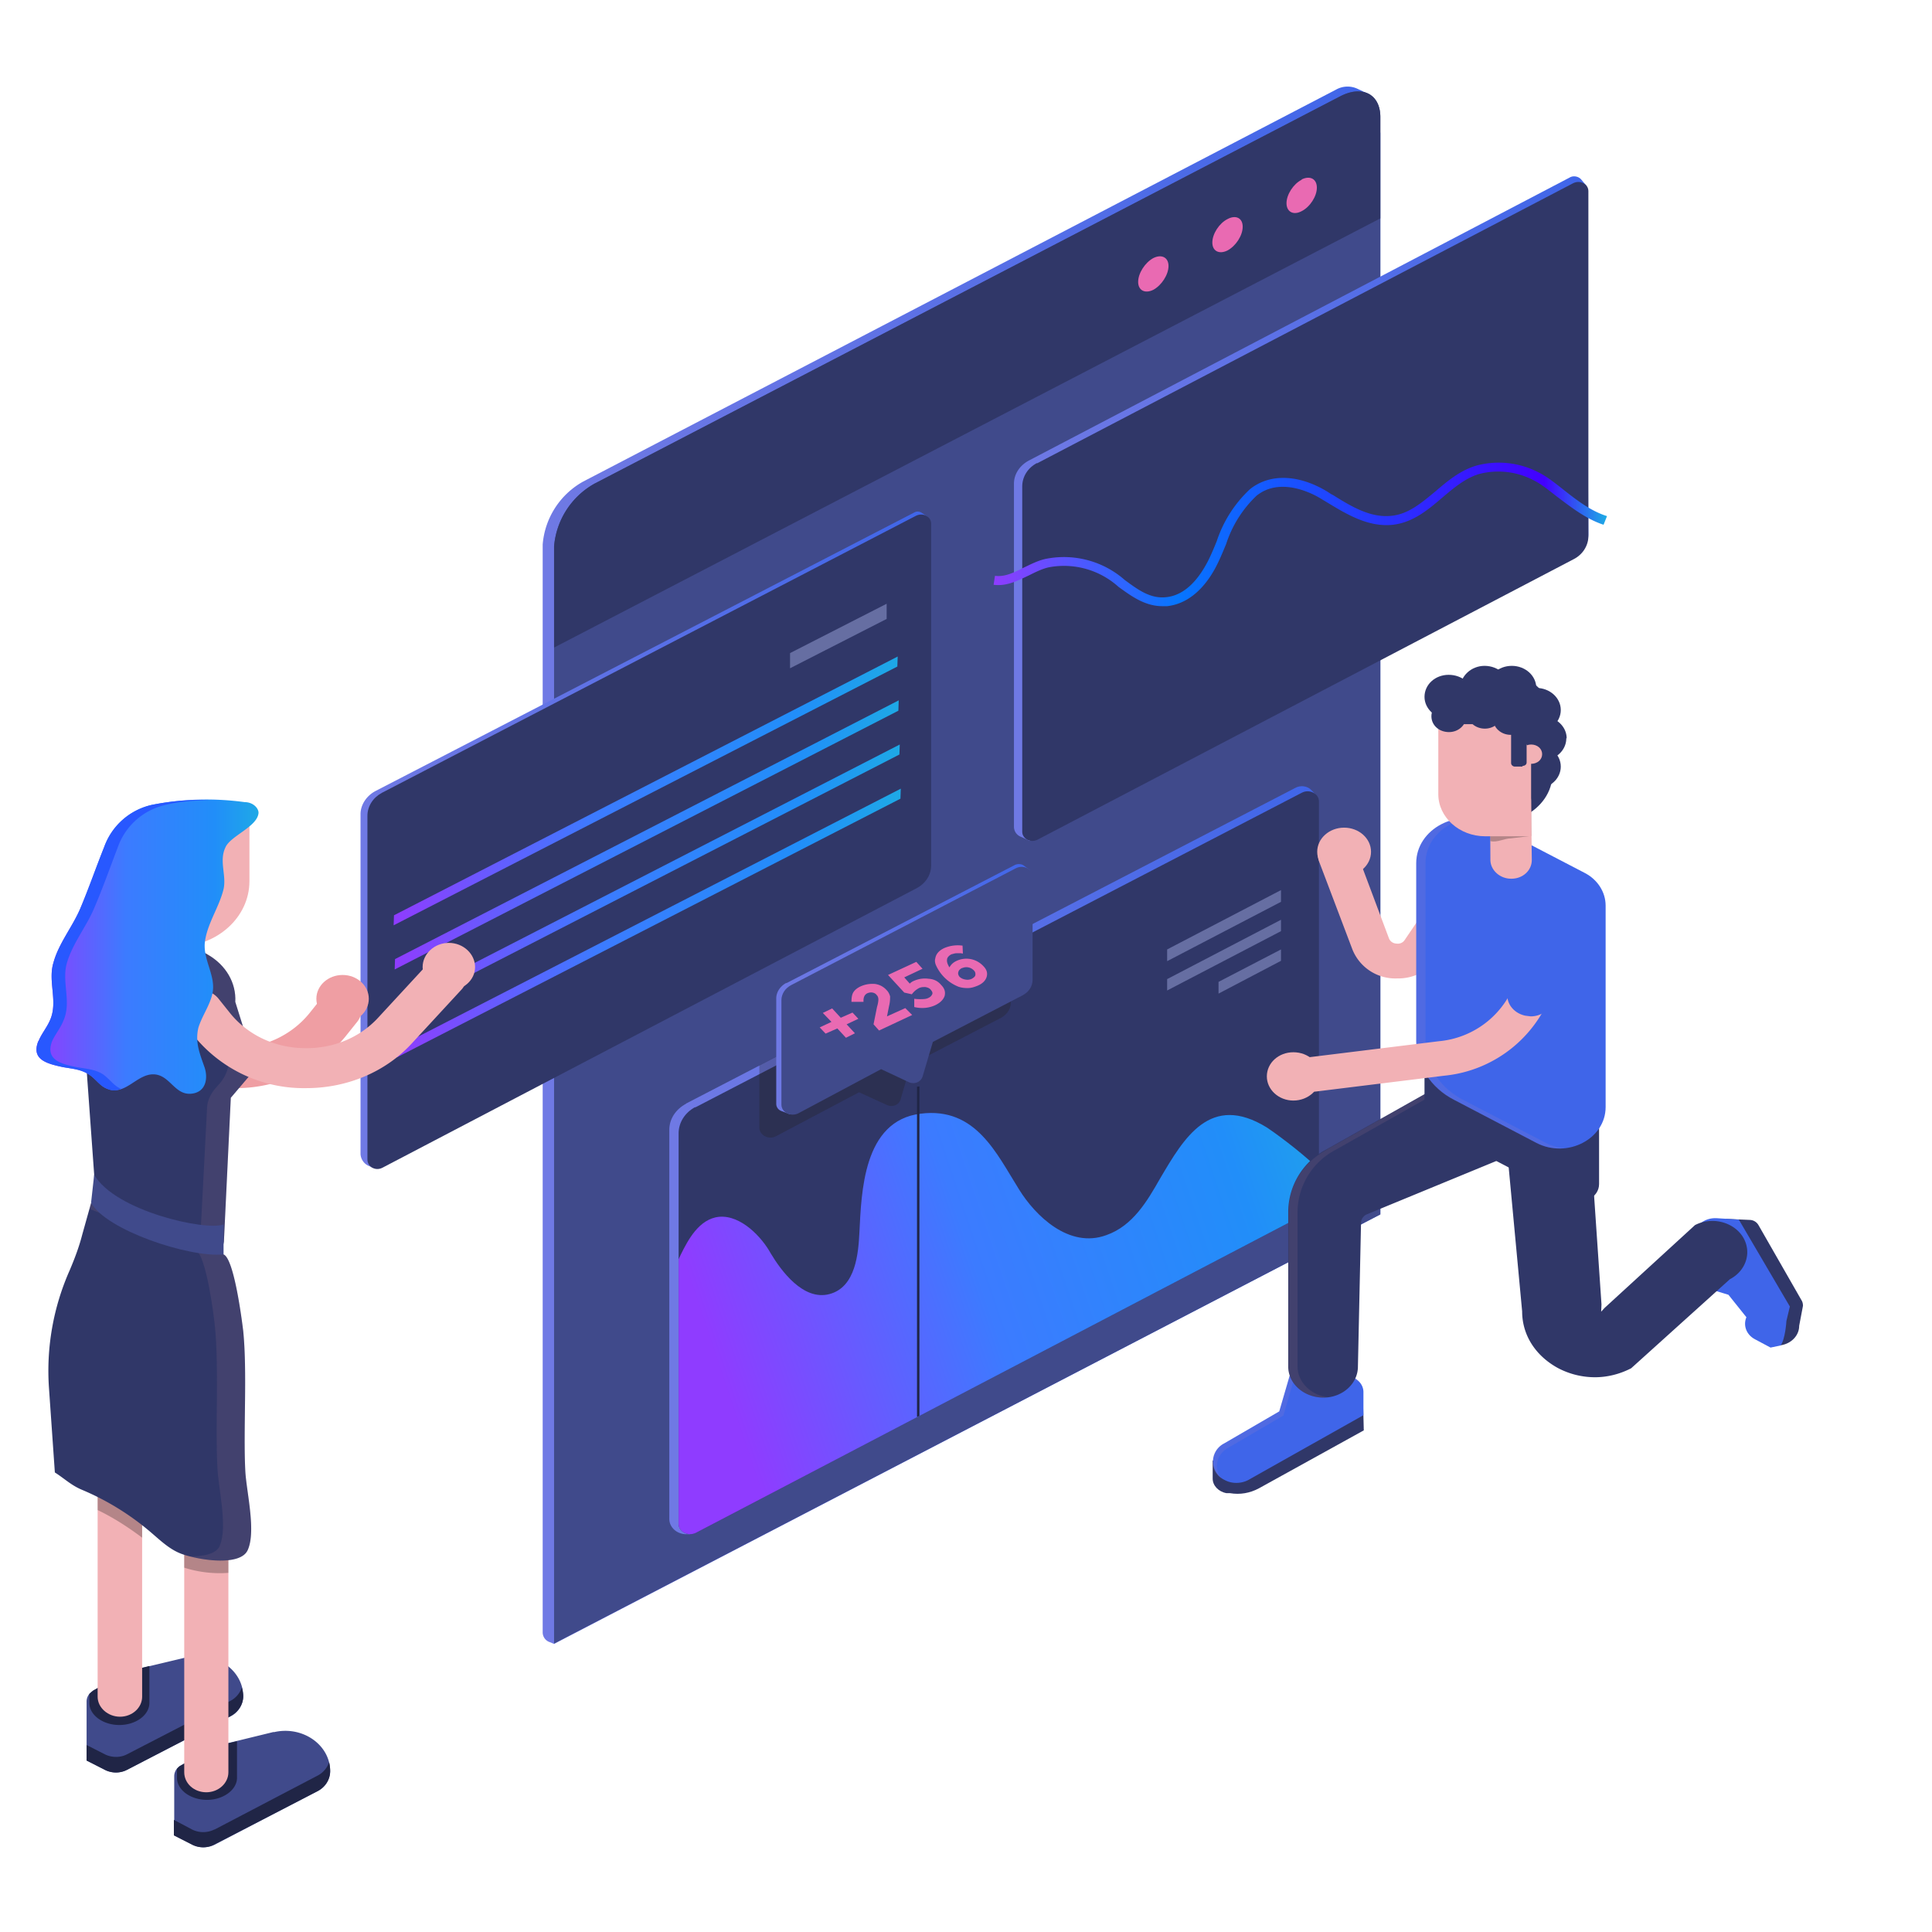 <svg xmlns="http://www.w3.org/2000/svg" xmlns:svgjs="http://svgjs.com/svgjs" xmlns:xlink="http://www.w3.org/1999/xlink" width="288" height="288"><svg xmlns="http://www.w3.org/2000/svg" width="288" height="288" baseProfile="basic" viewBox="0 0 560 520"><linearGradient id="a" x1="-555.4" x2="-116.8" y1="230.8" y2="230.8" gradientTransform="matrix(-.553 0 0 1 92.7 0)" gradientUnits="userSpaceOnUse"><stop class="stopColor3f65e9 svgShape" offset="0" stop-color="#3f65e9"/><stop class="stopColor4568e8 svgShape" offset=".1" stop-color="#4568e8"/><stop class="stopColor6474e5 svgShape" offset=".7" stop-color="#6474e5"/><stop class="stopColor6f79e4 svgShape" offset="1" stop-color="#6f79e4"/></linearGradient><path fill="url(#a)" d="M400.1 18.5l-2.2-7.3-.7-3.7-3.8-1.8a6.8 6.8 0 0 0-6 .2L169 119.6a23 23 0 0 0-11.7 18.2v315.4a3 3 0 0 0 2.1 2.8l1.2.5L400.1 332V18.5z"/><path fill="#404a8b" d="M400.1 14c0-6.7-5.2-9.4-11.6-6.1L172.3 120.2a23 23 0 0 0-11.7 18.2v318L400.1 332V14z" class="color404A8B svgShape"/><path fill="#303768" d="M172.3 120.2L388.5 7.9c6.4-3.3 11.6-.6 11.6 6v29.4L160.6 167.7v-29.3a23 23 0 0 1 11.7-18.2z" class="color303768 svgShape"/><path fill="#e96ab2" d="M377.3 32c2.5-1.2 4.4-.1 4.4 2.4s-2 5.6-4.4 6.8c-2.4 1.3-4.4.2-4.4-2.3s2-5.6 4.4-6.8zM355.8 43.5c2.4-1.3 4.4-.3 4.4 2.2 0 2.6-2 5.6-4.4 6.9-2.4 1.2-4.4.2-4.4-2.3s2-5.6 4.4-6.8zM334.3 54.8c2.4-1.2 4.4-.2 4.4 2.3s-2 5.6-4.4 6.9c-2.4 1.2-4.4.2-4.4-2.3s2-5.6 4.4-6.9z" class="colorE96AB2 svgShape"/><linearGradient id="b" x1="-664.2" x2="-363.6" y1="127.4" y2="127.4" gradientTransform="matrix(-.553 0 0 1 92.7 0)" gradientUnits="userSpaceOnUse"><stop class="stopColor3f65e9 svgShape" offset="0" stop-color="#3f65e9"/><stop class="stopColor4568e8 svgShape" offset=".1" stop-color="#4568e8"/><stop class="stopColor6474e5 svgShape" offset=".7" stop-color="#6474e5"/><stop class="stopColor6f79e4 svgShape" offset="1" stop-color="#6f79e4"/></linearGradient><path fill="url(#b)" d="M298.2 113.5l156.7-82c1.1-.7 2.6-.4 3.4.5l1.5 1.8.6 101c0 2.8-1.7 5.4-4.3 6.8l-157.7 82.1-2.6-1.2a3.1 3.1 0 0 1-1.9-2.8v-99.5c0-2.8 1.7-5.3 4.3-6.7z"/><path fill="#303768" d="M300.6 114.3L456 33.1c2-1 4.4.2 4.4 2.3v100c0 2.8-1.7 5.4-4.3 6.7l-155.4 81.3c-2 1-4.4-.3-4.4-2.3V121c0-2.8 1.6-5.4 4.3-6.8z" class="color303768 svgShape"/><linearGradient id="c" x1="-674" x2="-352.9" y1="134.9" y2="134.9" gradientTransform="matrix(-.553 0 0 1 92.7 0)" gradientUnits="userSpaceOnUse"><stop class="stopColored956e svgShape" offset="0" stop-color="#1ea9e6"/><stop class="stopColorec8f77 svgShape" offset=".1" stop-color="#4300ff"/><stop class="stopColorea74a2 svgShape" offset=".7" stop-color="#0676ff"/><stop class="stopColore96ab2 svgShape" offset="1" stop-color="#8f3cff"/></linearGradient><path fill="url(#c)" d="M337 155.7h1.3c7.3-.8 12-7 14.5-12.1 1-2 1.8-4 2.6-5.9a33.6 33.6 0 0 1 8.8-14c6.8-5.5 16-.8 18.6.8l2 1.2c5.6 3.4 11.9 7.2 19 6.4 5.8-.7 10.1-4.3 14.3-7.9 3.2-2.7 6.6-5.6 10.6-6.8a22 22 0 0 1 16 1.9c2 1 4.1 2.7 6.4 4.5 4 3 8.5 6.6 13.7 8.3l1-2.5c-4.8-1.5-9-4.8-12.8-7.8-2.4-1.9-4.7-3.7-6.9-4.8a25 25 0 0 0-18.3-2c-4.6 1.4-8.2 4.4-11.7 7.4-4 3.3-7.8 6.6-12.7 7.1-6 .7-11.6-2.6-17-6-.7-.3-1.3-.8-2-1.2-8.3-4.9-16.5-5-22.1-.5a36 36 0 0 0-9.6 15c-.8 2-1.6 3.9-2.5 5.7-2.3 4.5-6.2 10-12.2 10.6-4.6.5-8.2-2.2-12-5a26.7 26.7 0 0 0-22.4-6.2c-2.4.4-4.7 1.6-6.8 2.6-2.8 1.4-5.5 2.8-8.4 2.4l-.4 2.6c3.8.5 7-1.2 10.2-2.7 2-1 4-2 6-2.4a23.6 23.6 0 0 1 20 5.7c3.6 2.6 7.6 5.6 12.7 5.6z"/><linearGradient id="d" x1="-318.4" x2="-21.5" y1="223.3" y2="223.3" gradientTransform="matrix(-.553 0 0 1 92.7 0)" gradientUnits="userSpaceOnUse"><stop class="stopColor3f65e9 svgShape" offset="0" stop-color="#3f65e9"/><stop class="stopColor4568e8 svgShape" offset=".1" stop-color="#4568e8"/><stop class="stopColor6474e5 svgShape" offset=".7" stop-color="#6474e5"/><stop class="stopColor6f79e4 svgShape" offset="1" stop-color="#6f79e4"/></linearGradient><path fill="url(#d)" d="M108.8 209.3l156.3-80.8a2 2 0 0 1 2 .1l1.8 1.2-1.4 101c0 2.7-3.4 5-6 6.3l-153.6 81.3-.9-.4a4 4 0 0 1-2.5-3.5V216c0-2.7 1.7-5.3 4.3-6.7z"/><path fill="#303768" d="M110.7 209.8l154.8-80.3c2-1 4.4.2 4.4 2.3v99c0 2.8-1.6 5.3-4.3 6.7l-154.8 81c-2 1-4.3-.3-4.3-2.4v-99.6c0-2.8 1.6-5.3 4.2-6.7z" class="color303768 svgShape"/><linearGradient id="e" x1="-302.7" x2="-38.8" y1="209.2" y2="209.2" gradientTransform="matrix(-.553 0 0 1 92.7 0)" gradientUnits="userSpaceOnUse"><stop class="stopColored956e svgShape" offset="0" stop-color="#1ea9e6"/><stop class="stopColorec8f78 svgShape" offset=".2" stop-color="#218ef9"/><stop class="stopColoreb7e92 svgShape" offset=".6" stop-color="#3c7bff"/><stop class="stopColore96ab2 svgShape" offset="1" stop-color="#8f3cff"/></linearGradient><path fill="url(#e)" d="M114.1 248.2l146-75 .1-2.9-146 75z"/><path fill="#666ea2" d="M229 173.7l28-14.3V155l-28 14.3z" class="color666EA2 svgShape"/><linearGradient id="f" x1="-303.2" x2="-39.3" y1="222" y2="222" gradientTransform="matrix(-.553 0 0 1 92.7 0)" gradientUnits="userSpaceOnUse"><stop class="stopColored956e svgShape" offset="0" stop-color="#1ea9e6"/><stop class="stopColorec8f78 svgShape" offset=".2" stop-color="#218ef9"/><stop class="stopColoreb7e92 svgShape" offset=".6" stop-color="#3c7bff"/><stop class="stopColore96ab2 svgShape" offset="1" stop-color="#8f3cff"/></linearGradient><path fill="url(#f)" d="M114.4 261l146-75 .1-3-146 75z"/><linearGradient id="g" x1="-303.8" x2="-39.9" y1="234.8" y2="234.8" gradientTransform="matrix(-.553 0 0 1 92.7 0)" gradientUnits="userSpaceOnUse"><stop class="stopColored956e svgShape" offset="0" stop-color="#1ea9e6"/><stop class="stopColorec8f78 svgShape" offset=".2" stop-color="#218ef9"/><stop class="stopColoreb7e92 svgShape" offset=".6" stop-color="#3c7bff"/><stop class="stopColore96ab2 svgShape" offset="1" stop-color="#8f3cff"/></linearGradient><path fill="url(#g)" d="M114.7 273.7l146-75 .1-2.9-146 75z"/><linearGradient id="h" x1="-304.3" x2="-40.4" y1="247.5" y2="247.5" gradientTransform="matrix(-.553 0 0 1 92.7 0)" gradientUnits="userSpaceOnUse"><stop class="stopColored956e svgShape" offset="0" stop-color="#1ea9e6"/><stop class="stopColorec8f78 svgShape" offset=".2" stop-color="#218ef9"/><stop class="stopColoreb7e92 svgShape" offset=".6" stop-color="#3c7bff"/><stop class="stopColore96ab2 svgShape" offset="1" stop-color="#8f3cff"/></linearGradient><path fill="url(#h)" d="M115 286.5l146-75 .1-2.9-146 75z"/><linearGradient id="i" x1="-521.5" x2="-182.9" y1="316.3" y2="316.3" gradientTransform="matrix(-.553 0 0 1 92.7 0)" gradientUnits="userSpaceOnUse"><stop class="stopColor3f65e9 svgShape" offset="0" stop-color="#3f65e9"/><stop class="stopColor4568e8 svgShape" offset=".1" stop-color="#4568e8"/><stop class="stopColor6474e5 svgShape" offset=".7" stop-color="#6474e5"/><stop class="stopColor6f79e4 svgShape" offset="1" stop-color="#6f79e4"/></linearGradient><path fill="url(#i)" d="M198.8 299.9l176.6-91.5c1.6-.9 3.6-.6 4.8.7l1.1 1.2-.8 111.4c0 3.1.2 5.8-2.8 7.4L200 424.7h-1.1c-2.7 0-4.9-2-4.9-4.4V307.5c0-3.2 1.9-6 4.9-7.6z"/><path fill="#303768" d="M201.5 301l175.8-91.2c2.2-1.2 5 .2 5 2.5v112.5c0 3.1-1.9 6-4.9 7.6l-175.7 91.9c-2.2 1.1-5-.3-5-2.6V308.5c0-3.1 1.8-6 4.8-7.6z" class="color303768 svgShape"/><path fill="#666ea2" d="M338.3 258.6l33-17.2V238l-33 17.2zM338.3 267.1l33-17.2v-3.3l-33 17.2zM353.2 268l18.1-9.5v-3.3l-18.1 9.4z" class="color666EA2 svgShape"/><linearGradient id="j" x1="-509.5" x2="-229.8" y1="241.9" y2="411" gradientTransform="matrix(-.553 0 0 1 92.7 0)" gradientUnits="userSpaceOnUse"><stop class="stopColored956e svgShape" offset="0" stop-color="#1ea9e6"/><stop class="stopColorec8f78 svgShape" offset=".2" stop-color="#218ef9"/><stop class="stopColoreb7e92 svgShape" offset=".6" stop-color="#3c7bff"/><stop class="stopColore96ab2 svgShape" offset="1" stop-color="#8f3cff"/></linearGradient><path fill="url(#j)" d="M197.4 343.5c2-4 5.2-10.2 11-10.8 6.4-.6 12.5 6 15 10.6 3 5 9.4 13.8 17 11.8 7.7-2 8.4-12 8.7-17.8.6-11.5 1-32.5 17.8-34.5 16-2 22 11.7 28.5 22 4.7 7.6 14.5 17.2 25.3 13.2 7.7-2.7 11.9-10 15.5-16.3 7-11.9 14.6-25 31-14.9 1.4.9 9.3 6.5 15 12v6c0 3.1-1.8 6-4.8 7.6l-175.7 91.9c-2.2 1.1-5-.3-5-2.6V345l.7-1.5z"/><path fill="#231f20" d="M293 251v19.6c0 1.9-1.2 3.6-3 4.5l-26 13.5-3 10.2c-.5 1.5-2.3 2.2-3.9 1.5l-8.1-3.7-24 12.7c-2.1 1.2-4.9-.2-4.9-2.5v-18l72.8-37.7z" class="color231F20 svgShape" opacity=".3"/><path fill="#202546" d="M266.5 390.4l-.7.3V295l.7-.1v95.5z" class="color202546 svgShape"/><linearGradient id="k" x1="-371.8" x2="-239.1" y1="266.7" y2="266.7" gradientTransform="matrix(-.553 0 0 1 92.7 0)" gradientUnits="userSpaceOnUse"><stop class="stopColor3f65e9 svgShape" offset="0" stop-color="#3f65e9"/><stop class="stopColor4568e8 svgShape" offset=".1" stop-color="#4568e8"/><stop class="stopColor6474e5 svgShape" offset=".7" stop-color="#6474e5"/><stop class="stopColor6f79e4 svgShape" offset="1" stop-color="#6f79e4"/></linearGradient><path fill="url(#k)" d="M227.9 265l66.3-34.3c.9-.4 2-.3 2.7.3l1.6 1.2-.6 31c0 1.9-3.2 3.8-5 4.7l-25.2 13.8L229 303l-2.6-1a2.2 2.2 0 0 1-1.4-2v-30.6c0-1.8 1.1-3.5 2.9-4.5z"/><path fill="#404a8b" d="M299.3 234.2V264c0 1.8-1 3.5-2.9 4.5l-26 13.5-3 10.1c-.5 1.5-2.3 2.3-3.9 1.6l-8.1-3.8-24 12.8c-2.2 1.1-4.9-.3-4.9-2.5v-30.3c0-1.8 1.1-3.5 2.9-4.4l65-33.8c2.2-1.2 5 .2 5 2.5z" class="color404A8B svgShape"/><path fill="#e96ab2" d="M245.2 280.8l-2.5-2.7-3.4 1.5-1.7-1.8 3.4-1.6-2.5-2.6 2.7-1.3 2.5 2.7 3.4-1.5 1.7 1.8-3.4 1.6 2.4 2.6-2.6 1.3zM254.6 269.7c0-.6-.2-1-.5-1.3-.3-.4-.7-.6-1.2-.7-.5-.1-1 0-1.5.2-.8.4-1.2 1.2-1.1 2.5h-3.5c0-1 .1-2 .5-2.7.4-.7 1.2-1.4 2.4-1.9s2.5-.7 3.9-.6c1.4.2 2.5.8 3.4 1.8.5.5.8 1.1 1 1.8 0 .6 0 1.6-.3 2.8l-.6 3 5.3-2.4 2 2-9.6 4.5-1.6-1.8 1-5c.3-1 .4-1.7.4-2.2zM265.6 258.8l1.8 2-5.3 2.5 1.6 1.8c.3-.3.7-.6 1.2-.8 1.4-.6 2.8-.8 4.3-.6 1.5.1 2.7.7 3.6 1.8 1 1 1.3 2 1 3.2-.4 1.1-1.3 2-2.8 2.7-1.8.8-3.8 1-6 .5v-2.4a12 12 0 0 0 2.3.1c.7 0 1.4-.1 1.9-.4a2 2 0 0 0 1-1c.2-.4 0-.8-.4-1.3s-1-.7-1.6-.8c-.7 0-1.3 0-2 .4s-1.3.9-1.9 1.7l-2.2-.5-4.7-5.1 8.2-3.8zM275.8 256.6c-.8.4-1.3 1-1.3 1.6-.1.6.2 1.4.7 2.2.5-.9 1.2-1.5 2.1-1.9a6.7 6.7 0 0 1 7.7 1.5c1 1 1.3 2 1 3.1s-1.2 2-2.6 2.6c-1 .4-1.9.7-2.9.7s-1.8-.1-2.7-.4a12 12 0 0 1-6.4-6c-.4-.8-.5-1.6-.3-2.2.2-1.3 1.1-2.3 2.6-3a10 10 0 0 1 5.3-.7l.1 2.3-.6-.1h-1.2c-.6 0-1 .2-1.5.3zm3 4c-.5.3-.9.6-1 1.1-.2.5 0 1 .3 1.4.4.4 1 .7 1.6.8a3 3 0 0 0 2-.2c.5-.3.9-.6 1-1 .1-.5 0-1-.4-1.4a3 3 0 0 0-3.4-.7z" class="colorE96AB2 svgShape"/><g class="color000 svgShape"><path fill="#f2b1b5" d="M405 263.6a14 14 0 0 0 11.8-6l8-11.8c1.6-2.4.7-5.5-2-7a6 6 0 0 0-7.6 1.8l-8 11.8c-.7 1.1-1.8 1.2-2.4 1.1-.6 0-1.7-.3-2.2-1.5l-9.6-25.6c-1-2.7-4.2-4.1-7.1-3.2-3 .9-4.5 3.8-3.6 6.4l9.7 25.6a13.4 13.4 0 0 0 13 8.4z" class="colorF2B1B5 svgShape"/><path fill="#303768" d="M351.5 403.3v5.3c0 2 1.7 3.8 4 4.2h1c2.9.5 5.8 0 8.4-1.4l30.4-16.8-.2-7.9-35.2 21-8.4-4.4z" class="color303768 svgShape"/><path fill="#3f65e9" d="M373.8 378.8l-3 10.3-16 9.3a5.9 5.9 0 0 0 .2 10.6c2 1.1 4.7 1.1 6.8 0l33.4-18.8v-6.7c0-2.6-2.4-4.7-5.3-4.7h-16.1z" class="color3F65E9 svgShape"/><path fill="#ef9ea3" d="M354.9 398.4l15.9-9.3 3-10.3h16c1.9 0 3.5.8 4.4 2-.8-.5-1.9-.8-3-.8H375l-3 10.3-15.9 9.3c-3.7 2-4.3 6.2-2 9a5.8 5.8 0 0 1 .7-10.2z" class="colorEF9EA3 svgShape" opacity=".1"/><path fill="#303768" d="M510.3 368.8l5.2 1.2c3.4-.2 6-2.7 6-5.7l1.1-5.8c0-.5-.1-1-.3-1.4l-12.6-22a3 3 0 0 0-2.5-1.5l-7-.3 16 25.8-1 3.3-5 6.4z" class="color303768 svgShape"/><path fill="#3f65e9" d="M489.8 351.9l11.2 3.4 5.2 6.5c-1 2.4 0 5.1 2.5 6.4l4.5 2.4 2.9-.6c1.4-1.8 1.7-7.1 1.7-7.1l1-4.2-14.8-25.2-6.4-.4c-3.5-.2-6.4 2.1-6.7 5.2l-1 13.6z" class="color3F65E9 svgShape"/><path fill="#303768" d="M383.6 385.1c5.5 0 10-4 10-9l.9-41.6c0-1 .5-1.8 1.4-2.4l39.8-16.4c4.7-2.7-4.2-12.3-7.2-16.5-3-4.3-9.2-5.6-13.9-3l-30.2 17a20.5 20.5 0 0 0-11 17.9v45c0 5 4.6 9 10.2 9z" class="color303768 svgShape"/><path fill="#ef9ea3" d="M384.4 313.3l30.2-17c2-1.2 4.4-1.5 6.6-1.3-1.4.2-2.7.6-4 1.3l-30.1 17a20.5 20.5 0 0 0-11 17.8v45c0 4.5 3.9 8.3 8.8 8.9l-1.3.1c-5.6 0-10.1-4-10.1-9v-45c0-7.3 4-14 11-17.8z" class="colorEF9EA3 svgShape" opacity=".1"/><path fill="#303768" d="M462.3 379.2c3.6 0 7.2-.9 10.5-2.6l28.6-25.8c4.8-2.5 6.5-8 3.7-12.4-2.8-4.3-9-5.8-13.8-3.3l-26.2 24-1 1.1.1-2.1-2.8-41.1c0-5-4.6-9.1-10.1-9.1-5.6 0-14.4 1.2-14.4 6.2l4.3 46c0 7 4 13 10.5 16.5a23 23 0 0 0 10.6 2.6zM454 194c0 3.5-3.1 6.4-7 6.4-4 0-7.1-2.9-7.1-6.4 0-3.5 3.1-6.4 7-6.4 4 0 7.2 2.9 7.2 6.4z" class="color303768 svgShape"/><ellipse cx="445.3" cy="202.2" fill="#303768" class="color303768 svgShape" rx="7.1" ry="6.4"/><path fill="#303768" d="M417 188.7l.6 16.2c0 5.2 2.5 9.1 7.6 11.7 11 5.5 24.8-1.4 24.8-12.4v-15.5c0-5.1-3.2-9.9-8.3-12.4-11-5.6-24.8 1.3-24.8 12.4zM412.9 235.6v64.2c0 3.6 2.1 7 5.6 8.8l36.5 19c3.8 1.9 8.5-.5 8.5-4.4v-64.3c0-3.6-2.2-7-5.7-8.8l-36.5-19c-3.7-1.9-8.4.6-8.4 4.5z" class="color303768 svgShape"/><path fill="#3f65e9" d="M410.5 230.2v51.6c0 7 4.2 13.5 11 17l23.9 12.5c8.9 4.6 20-1.2 20-10.4v-58.4c0-4-2.4-7.6-6.1-9.5l-27.1-14.1c-9.6-5-21.7 1.3-21.7 11.3z" class="color3F65E9 svgShape"/><path fill="#ef9ea3" d="M426.4 217.2c-7 .6-13.2 5.8-13.2 13v51.6c0 7 4.1 13.5 10.9 17l24 12.5c1.6.8 3.4 1.3 5.2 1.5-2.6.2-5.4-.2-8-1.5l-23.9-12.5a19.4 19.4 0 0 1-10.9-17v-51.6c0-8.1 7.8-13.7 16-13z" class="colorEF9EA3 svgShape" opacity=".1"/><path fill="#f2b1b5" d="M438 234.7c-3.2 0-5.9-2.4-6-5.3l-.1-17.2c0-3 2.6-5.4 5.9-5.4 3.3 0 6 2.3 6 5.3l.2 17.2c0 3-2.6 5.4-5.9 5.4z" class="colorF2B1B5 svgShape"/><path fill="#231f20" d="M443.8 222.4V212c0-3-2.7-5.3-6-5.3s-6 2.4-6 5.4l.2 11.7c2 .5 4-.8 6-.8l5.8-.7z" class="color231F20 svgShape" opacity=".3"/><path fill="#f2b1b5" d="M443.8 222.4h-13.3c-7.5 0-13.6-5.5-13.6-12.2v-20.3h14.9c6.6 0 12 4.9 12 10.8v21.7z" class="colorF2B1B5 svgShape"/><path fill="#f2b1b5" d="M447 198.6c0 1.6-1.4 2.8-3.2 2.8-1.7 0-3.1-1.2-3.1-2.8 0-1.6 1.4-2.8 3.1-2.8 1.8 0 3.2 1.2 3.2 2.8z" class="colorF2B1B5 svgShape"/><path fill="#303768" d="M441.3 202.2h-2.2c-.6 0-1.1-.5-1.1-1v-14.3c0-.6.5-1 1.1-1h2.2c.7 0 1.2.4 1.2 1V201c0 .6-.5 1-1.2 1zM425 187.6c0 2.5-2.2 4.6-5 4.6-2.9 0-5.1-2-5.1-4.6 0-2.5 2.2-4.6 5-4.6 2.9 0 5.2 2 5.2 4.6zM435.5 186.6c0 2.5-2.3 4.6-5.1 4.6s-5.1-2-5.1-4.6c0-2.6 2.3-4.6 5-4.6 3 0 5.2 2 5.2 4.6z" class="color303768 svgShape"/><ellipse cx="437.9" cy="188.4" fill="#303768" class="color303768 svgShape" rx="5.1" ry="4.6"/><path fill="#303768" d="M427 182c0 3.5-3.1 6.4-7 6.4-4 0-7.1-3-7.1-6.4 0-3.6 3.1-6.4 7-6.4 4 0 7.2 2.8 7.2 6.4z" class="color303768 svgShape"/><path fill="#303768" d="M437.5 179.4c0 3.5-3.2 6.4-7.1 6.4-4 0-7.1-2.9-7.1-6.4 0-3.5 3.2-6.4 7-6.4 4 0 7.2 2.9 7.2 6.4z" class="color303768 svgShape"/><ellipse cx="438.2" cy="179.4" fill="#303768" class="color303768 svgShape" rx="7.1" ry="6.4"/><ellipse cx="445.3" cy="185.8" fill="#303768" class="color303768 svgShape" rx="7.1" ry="6.4"/><path fill="#f2b1b5" d="M380.5 296.4h.8l37.3-4.6a37 37 0 0 0 31.8-26l5-19c.8-2.7-1-5.5-4-6.1-3.1-.7-6.1 1-6.8 3.7l-5 19.1a26 26 0 0 1-22.5 18.3l-37.3 4.6c-3.1.4-5.3 3-4.8 5.7.3 2.5 2.8 4.3 5.5 4.3z" class="colorF2B1B5 svgShape"/><path fill="#3f65e9" d="M443.7 274.6c3 0 5.7-1.9 6.5-4.6l6.3-23c1-3.2-1.3-6.5-4.9-7.3-3.6-.8-7.2 1.2-8.1 4.4l-6.4 23c-.9 3.2 1.3 6.5 5 7.3l1.6.2z" class="color3F65E9 svgShape"/><path fill="#f2b1b5" d="M367.2 292c0 3.8 3.4 7 7.7 7 4.3 0 7.8-3.2 7.8-7 0-3.9-3.5-7-7.8-7s-7.7 3.1-7.7 7z" class="colorF2B1B5 svgShape"/><ellipse cx="389.6" cy="226.9" fill="#f2b1b5" class="colorF2B1B5 svgShape" rx="7.8" ry="7"/></g><g class="color000 svgShape"><path fill="#404a8b" d="M79.4 482l-17.2 4.2-9.9 5.6a3.5 3.5 0 0 0-1.8 3V512l5.3 2.7c2 1 4.4 1 6.4 0L92 499.2a6.6 6.6 0 0 0 3.7-5.8c0-7.7-8.1-13.3-16.4-11.3z" class="color404A8B svgShape"/><path fill="#202546" d="M62.2 510.3L92 494.7a6.9 6.9 0 0 0 3.4-3.9c.2.9.3 1.7.3 2.6 0 2.4-1.4 4.6-3.7 5.8l-30 15.5a7 7 0 0 1-6.3 0l-5.3-2.7v-4.5l5.3 2.8c2 1 4.4 1 6.4 0zM52.3 491.8l9.9-5.6 6.5-1.5v10.6c0 3.5-4 6.4-8.7 6.4-4.8 0-8.7-2.9-8.7-6.4v-2.6c.3-.3.6-.7 1-.9z" class="color202546 svgShape"/><path fill="#404a8b" d="M54 460.4l-17.2 4.1-9.8 5.6a3.5 3.5 0 0 0-1.9 3v17.2l5.3 2.7c2 1 4.5 1 6.4 0l30-15.5a6.6 6.6 0 0 0 3.7-5.8c0-7.7-8.2-13.3-16.4-11.3z" class="color404A8B svgShape"/><path fill="#202546" d="M36.8 488.5l30-15.5a6.8 6.8 0 0 0 3.3-3.9c.2.8.4 1.7.4 2.6 0 2.4-1.5 4.6-3.8 5.8L36.8 493a7 7 0 0 1-6.4 0l-5.3-2.7v-4.5l5.3 2.7c2 1 4.5 1 6.4 0zM27 470l9.8-5.5 6.5-1.6v10.7c0 3.5-3.9 6.4-8.7 6.4-4.8 0-8.7-2.9-8.7-6.4V471l1.1-1z" class="color202546 svgShape"/><path fill="#f2b1b5" d="M59.8 499.5c3.5 0 6.4-2.6 6.4-5.8v-71.3c0-3.2-2.9-5.8-6.4-5.8s-6.4 2.6-6.4 5.8v71.3c0 3.2 2.8 5.8 6.4 5.8zM34.8 477.6c3.5 0 6.4-2.6 6.4-5.8v-64.6c0-3.2-2.9-5.8-6.4-5.8-3.6 0-6.5 2.6-6.5 5.8v64.6c0 3.2 3 5.8 6.5 5.8z" class="colorF2B1B5 svgShape"/><path fill="#ef9ea3" d="M67.7 295.4H69a41 41 0 0 0 31-14.8l3.6-4.5c2-2.6 1.4-6.2-1.4-8a6.9 6.9 0 0 0-9 1.2l-3.6 4.5c-5 6.1-12.6 9.8-21 10-8.4.2-16.3-3-21.7-8.8l-14.4-15.6a7 7 0 0 0-9-.7 5.4 5.4 0 0 0-.9 8.1L37 282.4c7.7 8.3 18.8 13 30.7 13z" class="colorEF9EA3 svgShape"/><path fill="#303768" d="M60.4 256.8l-14.3-8.2c-10.4-6-23.9 1.2-23.1 12.3l4.3 59.6.2 17.4 35.4 12 2-10 2-41.7 7.3-8.6-6-19.2c.3-5.5-2.7-10.6-7.8-13.6z" class="color303768 svgShape"/><path fill="#ef9ea3" d="M58 340l2-38.5c0-2.2.9-4.2 2.4-6l1.5-1.7c2.2-2.7 3-6.1 2-9.4l-4.4-14c.2-5.5-2.7-10.6-7.8-13.6l-14.4-8.2a16 16 0 0 0-4.7-1.8c3.7-.7 7.8-.3 11.5 1.8l14.3 8.2c5.1 3 8.1 8.1 7.8 13.6l6 19.2-7.3 8.6-2 41.8-2 9.9-6.4-2.2 1.6-7.7z" class="colorEF9EA3 svgShape" opacity=".1"/><path fill="#231f20" d="M59.8 416.6c3.5 0 6.4 2.6 6.4 5.8v13.5a34 34 0 0 1-12.8-1.5v-12c0-3.2 2.8-5.8 6.4-5.8zM28.3 417.6v-10.4c0-3.2 3-5.8 6.5-5.8s6.4 2.6 6.4 5.8v18.5c-4-3-8.3-5.8-12.9-8z" class="color231F20 svgShape" opacity=".3"/><path fill="#303768" d="M64.8 343.6c3.1 1.2 5.4 19.7 5.7 22.2 1.2 12 0 28.6.6 40.5.3 6 3.2 17.5.7 23-2.1 4.7-13.7 3-18.9 1.2-3.5-1.2-6.2-3.8-9-6.2a76 76 0 0 0-20.2-12.5c-3.1-1.3-5.1-3.3-7.8-5l-1.7-24.4a71.8 71.8 0 0 1 6-34.2c1.4-3.3 2.7-6.7 3.6-10.2l2.6-9.3 38.4 14.9z" class="color303768 svgShape"/><path fill="#ef9ea3" d="M63.7 428c2.4-5.5-.5-16.9-.7-22.9-.6-12 .5-28.6-.7-40.5-.2-2.5-2.5-21-5.6-22.2l-30.8-12 .5-1.7 38.4 14.9c3.1 1.2 5.4 19.7 5.7 22.2 1.2 12 0 28.6.6 40.5.3 6 3.2 17.5.7 23-1.9 4.2-11.3 3.3-17 1.8 4 .1 7.8-.6 8.9-3z" class="colorEF9EA3 svgShape" opacity=".1"/><path fill="#404a8b" d="M64.8 335v8.6c-10 1-34.2-7.1-38.4-15l.9-8.1c6.1 10.6 32.6 16.4 37.5 14.4z" class="color404A8B svgShape"/><path fill="#f2b1b5" d="M88.8 295.4c11.8 0 23-4.7 30.6-13l14.4-15.6a5.4 5.4 0 0 0-.8-8 7 7 0 0 0-9 .6l-14.5 15.7c-5.4 5.8-13.3 9-21.7 8.7-8.4-.2-16-3.9-21-10l-3.6-4.5a6.9 6.9 0 0 0-9-1.2c-2.8 1.8-3.4 5.5-1.4 8l3.7 4.5a41 41 0 0 0 32.3 14.8z" class="colorF2B1B5 svgShape"/><path fill="#2c8ef1" d="M44.9 266c3.5 0 6.4-2.6 6.4-5.8V241c0-3.2-2.9-5.8-6.4-5.8-3.6 0-6.4 2.6-6.4 5.8v19.3c0 3.2 2.8 5.8 6.4 5.8z" class="colorE449A1 svgShape"/><path fill="#f2b1b5" d="M51.2 254.4h-8.6v-36.2h29.7v17.2c0 10.5-9.4 19-21.1 19z" class="colorF2B1B5 svgShape"/><linearGradient id="l" x1="31.8" x2="148.2" y1="254.4" y2="254.4" gradientTransform="matrix(-.553 0 0 1 92.7 0)" gradientUnits="userSpaceOnUse"><stop class="stopColored956e svgShape" offset="0" stop-color="#1ea9e6"/><stop class="stopColorec8f78 svgShape" offset=".2" stop-color="#218ef9"/><stop class="stopColoreb7e92 svgShape" offset=".6" stop-color="#3c7bff"/><stop class="stopColore96ab2 svgShape" offset="1" stop-color="#8f3cff"/></linearGradient><path fill="url(#l)" d="M11.2 281.7c.8-2 2.4-3.9 3.3-6 2.4-5.4-.7-11.2 1-16.7 1.5-5.5 5.4-10.2 7.7-15.5 2.5-5.9 4.6-12 7-18A19.1 19.1 0 0 1 44 213.3a81.4 81.4 0 0 1 26.9-.8c2.7 0 4.3 2.1 4 3.4-.6 3.8-8 6.4-9.5 9.6-2 4 .3 8.2-.6 12.2-1.2 5-4.4 9.5-5.3 14.6-1.1 5.7 3.4 10.5 2 16-.8 3.3-3 6.3-4 9.6-1 4.2.4 7.5 1.8 11.5 1 3 .5 7.1-3.7 7.6-5 .6-6.3-5.5-11.1-5.6-4.9-.1-8.2 6.3-13.4 4.2-2.2-.8-3.4-3-5.4-4.2-2.4-1.5-4.8-1.6-7.5-2.1-4.7-1-9.2-2.2-7.1-7.5z"/><path fill="#2858ff" d="M11.2 281.7c.8-2 2.4-3.9 3.3-6 2.4-5.4-.7-11.2 1-16.7 1.5-5.5 5.4-10.2 7.7-15.5 2.5-5.9 4.6-12 7-18A19.1 19.1 0 0 1 44 213.3a72 72 0 0 1 16.7-1.4c-4.5.1-9 .5-12.7 1.4a19.1 19.1 0 0 0-13.9 12.4c-2.3 6-4.4 12-7 18-2.3 5.2-6.1 9.9-7.7 15.4-1.6 5.5 1.4 11.3-1 16.7-.8 2.1-2.4 4-3.3 6-2 5.3 2.4 6.6 7.1 7.5 2.7.5 5.2.6 7.5 2 2 1.3 3.3 3.5 5.4 4.3h.1c-1.3.5-2.6.7-4.1 0-2.2-.8-3.4-3-5.4-4.2-2.4-1.5-4.8-1.6-7.5-2.1-4.7-1-9.2-2.2-7.1-7.5z" class="colorED89C2 svgShape"/><path fill="#f2b1b5" d="M122.5 260.3c0 3.7 3.4 6.8 7.6 6.8 4.2 0 7.6-3 7.6-6.8s-3.4-7-7.6-7c-4.2 0-7.6 3.2-7.6 7z" class="colorF2B1B5 svgShape"/><ellipse cx="99.3" cy="269.5" fill="#ef9ea3" class="colorEF9EA3 svgShape" rx="7.6" ry="6.9"/></g></svg></svg>